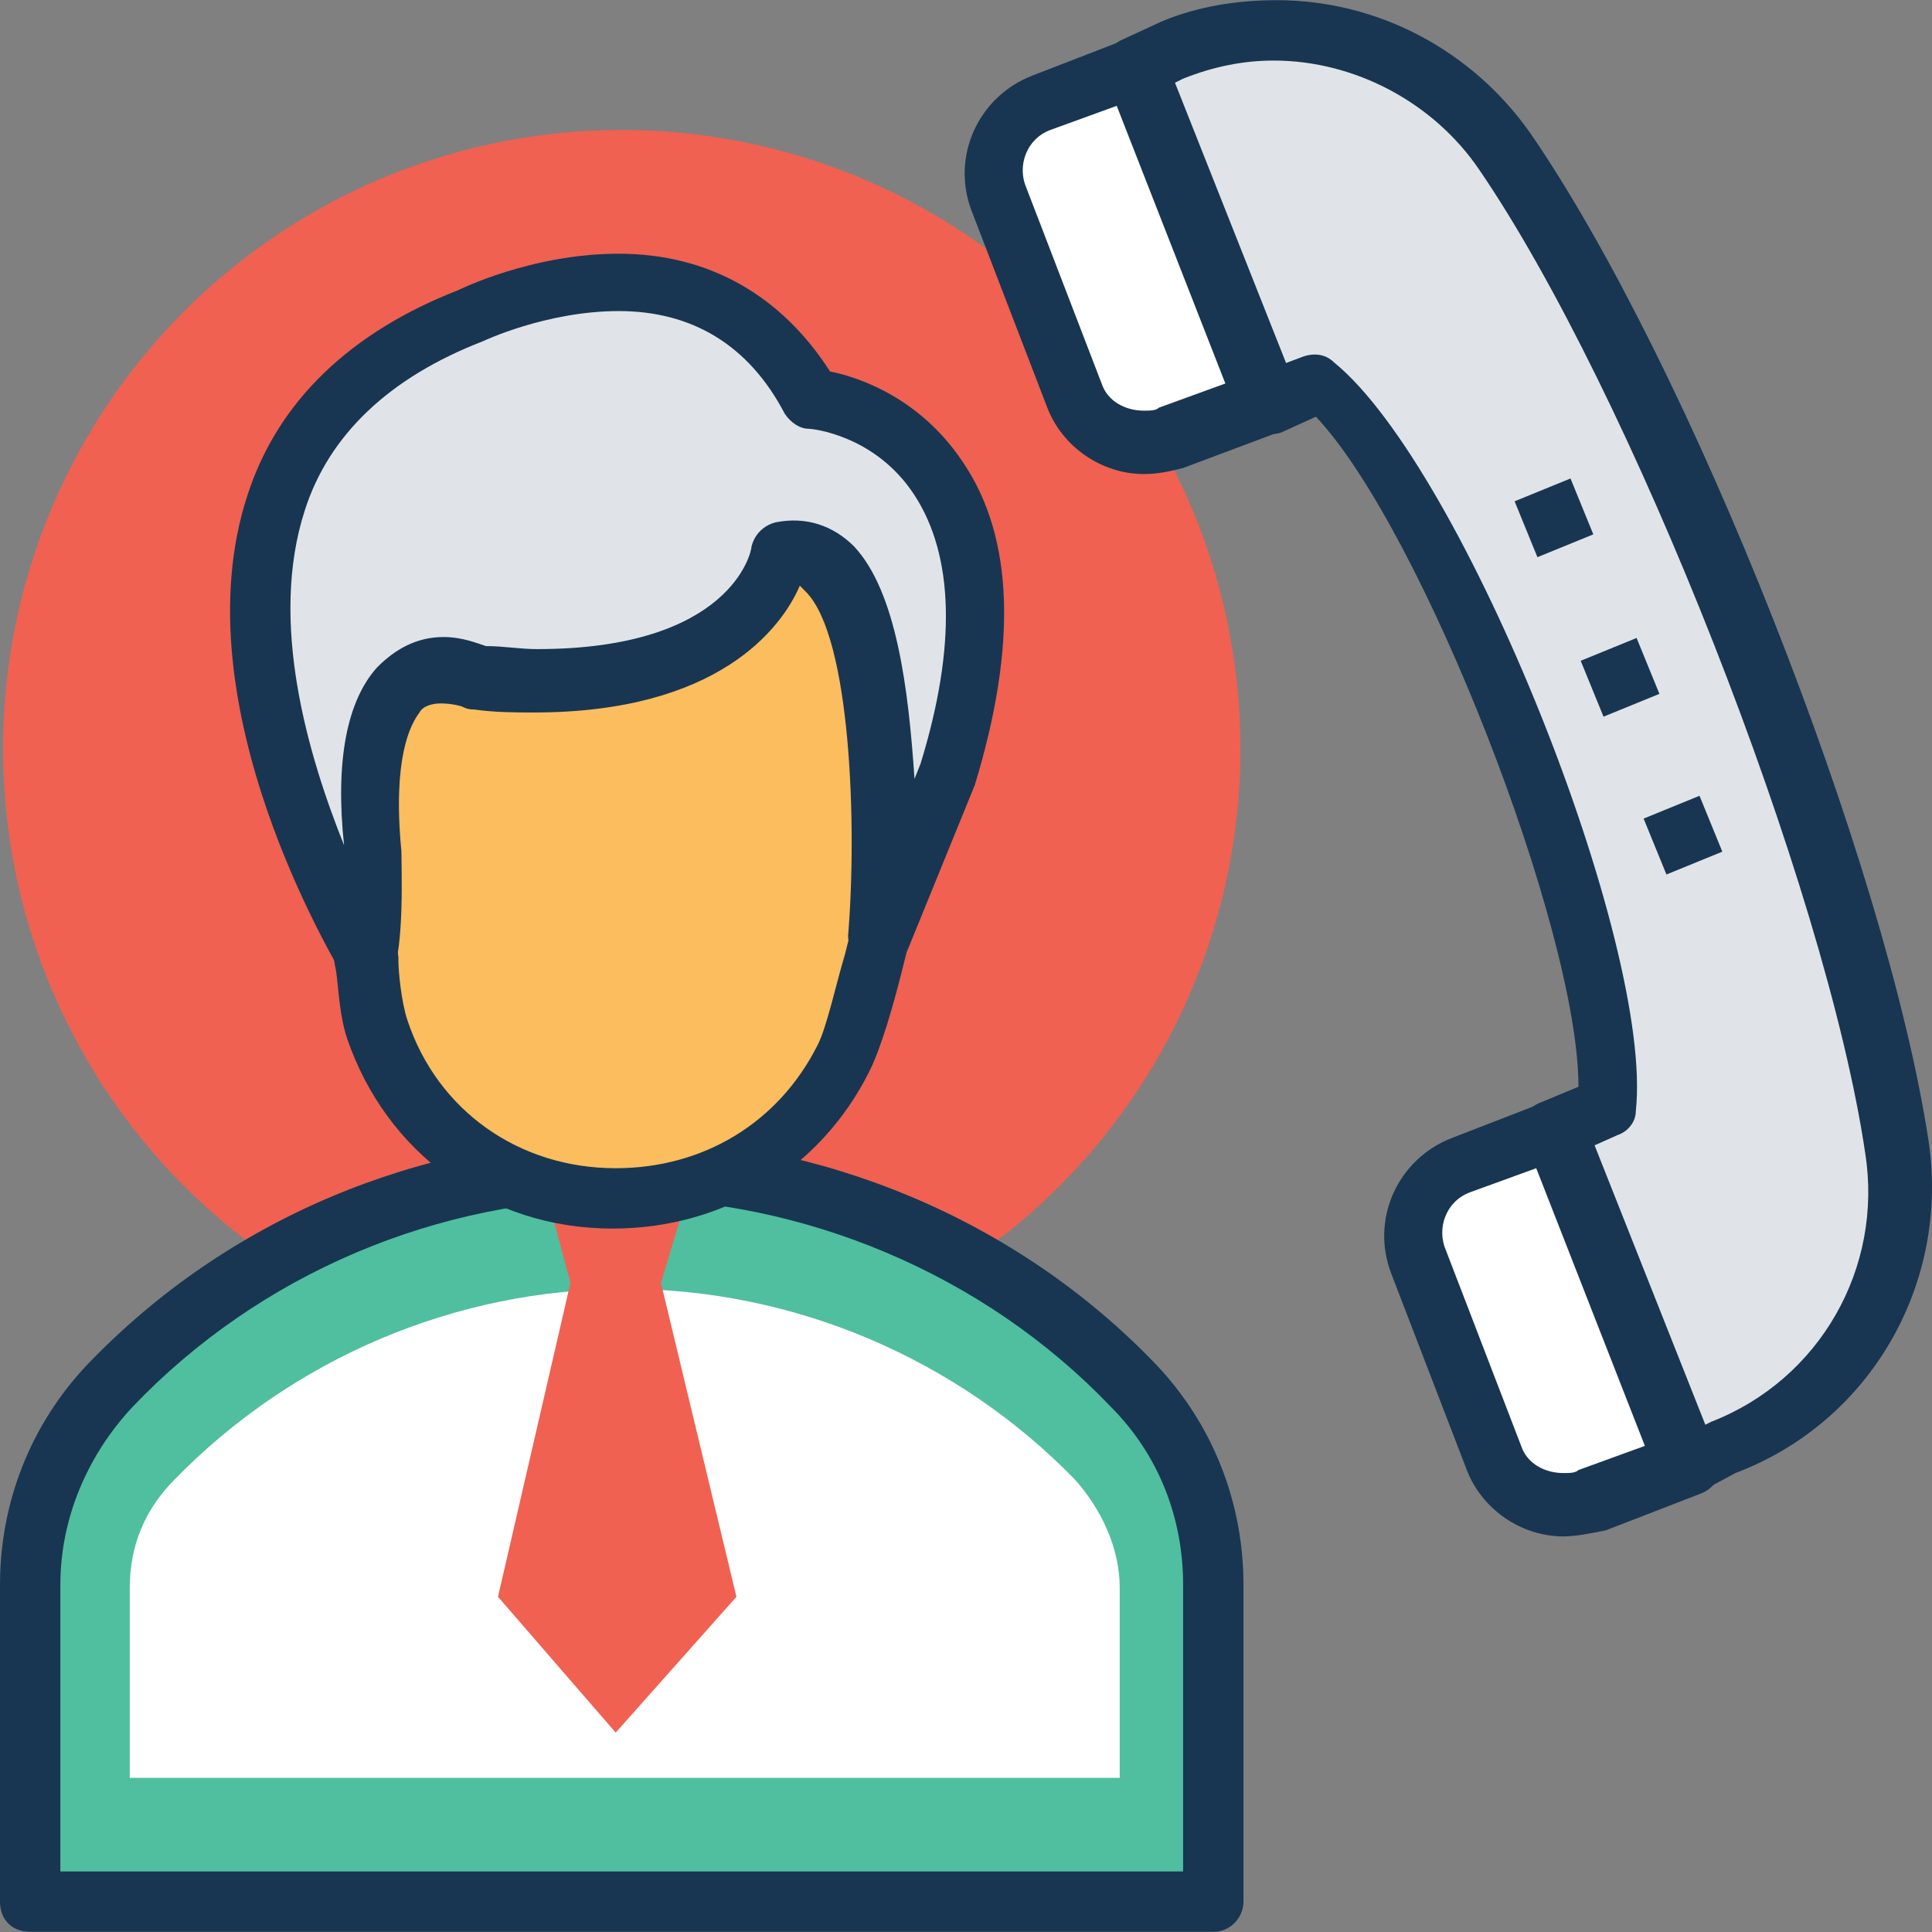<?xml version="1.0" encoding="iso-8859-1"?>
<!-- Generator: Adobe Illustrator 19.0.0, SVG Export Plug-In . SVG Version: 6.00 Build 0)  -->
<svg version="1.1" id="Capa_1" xmlns="http://www.w3.org/2000/svg" xmlns:xlink="http://www.w3.org/1999/xlink" x="0px" y="0px"
	 viewBox="0 0 504.226 504.226" style="enable-background:new 0 0 504.226 504.226;" xml:space="preserve">
<rect x="0" y="0" width="504.226" height="504.226" fill="#808080" stroke="none"/>
<circle style="fill:#F06151;" cx="162.265" cy="195.399" r="161.477"/>
<path style="fill:#4FBF9F;" d="M296.172,361.602L296.172,361.602c-34.658-36.234-83.495-56.714-133.908-56.714l0,0
	c-50.412,0-98.462,20.48-133.908,56.714C14.966,375.781,7.089,393.898,7.089,413.59v82.708h308.775V413.59
	C316.652,393.898,309.563,375.781,296.172,361.602z"/>
<path style="fill:#183651;" d="M316.652,504.175H7.877c-4.726,0-7.877-3.151-7.877-7.877V413.59
	c0-21.268,7.877-41.748,22.843-57.502c36.234-37.809,86.646-59.077,139.422-59.077c51.988,0,103.188,21.268,139.422,59.077
	c14.966,15.754,22.843,36.234,22.843,57.502v82.708C324.529,500.236,321.378,504.175,316.652,504.175z M15.754,488.421h293.022
	V413.59c0-17.329-6.302-33.871-18.905-46.474c-33.083-34.658-80.345-54.351-127.606-54.351c-48.049,0-94.523,19.692-127.606,54.351
	c-11.815,12.603-18.905,29.145-18.905,46.474L15.754,488.421L15.754,488.421z"/>
<path style="fill:#FFFFFF;" d="M33.871,464.002v-49.625c0-11.028,3.938-20.48,11.815-28.357
	c30.72-31.508,73.255-49.625,117.366-49.625s86.646,18.117,117.366,49.625c7.089,7.877,11.815,18.117,11.815,28.357v49.625H33.871z"
	/>
<polygon style="fill:#F06151;" points="172.505,334.821 179.594,311.19 160.689,291.498 142.572,311.19 148.874,334.821 
	129.969,416.741 160.689,452.187 192.197,416.741 "/>
<path style="fill:#FBBD5E;" d="M225.28,127.658l-43.323-7.089l-63.015,21.268l-33.083,40.172l10.24,69.317
	c0,0,0,11.028,2.363,17.329c18.117,55.926,95.311,59.865,121.305,7.877c3.938-7.089,7.089-22.055,9.452-32.295l9.452-79.557
	L225.28,127.658z"/>
<path style="fill:#183651;" d="M159.902,320.642L159.902,320.642c-32.295,0-59.077-19.692-69.317-49.625
	c-2.363-7.089-2.363-16.542-3.151-18.905l-10.24-68.529c0-2.363,0-4.726,1.575-6.302l33.083-40.172
	c0.788-0.788,2.363-2.363,3.938-2.363l63.015-21.268c1.575-0.788,2.363-0.788,3.938,0l43.323,7.089
	c3.151,0.788,5.514,2.363,6.302,4.726l13.391,37.022c0.788,0.788,0.788,2.363,0.788,3.938l-9.452,79.557v0.788l-1.575,6.302
	c-2.363,9.452-5.514,20.48-8.665,26.782C214.252,304.888,189.046,320.642,159.902,320.642z M94.523,184.372l9.452,65.378v0.788
	c0,3.151,0.788,11.028,2.363,15.754c7.877,23.631,29.145,38.597,54.351,38.597l0,0c22.843,0,42.535-11.815,52.775-32.295
	c2.363-4.726,4.726-15.754,7.089-23.631l1.575-6.302l8.665-77.194l-11.028-30.72l-37.022-6.302l-59.077,19.692L94.523,184.372z"/>
<path style="fill:#E0E4E8;" d="M204.012,144.199c0,0-6.302,38.597-78.769,32.295c0,0-33.871-16.542-26.782,45.686
	c0,0,0.788,22.055-1.575,29.145c0,0-78.769-127.606,25.994-168.566c0,0,60.652-30.72,89.009,21.268c0,0,63.015,6.302,35.446,98.462
	l-17.329,42.535C229.218,244.236,237.095,136.322,204.012,144.199z"/>
<path style="fill:#183651;" d="M96.098,259.202c-2.363,0-5.514-1.575-6.302-3.938c-1.575-3.151-43.323-70.892-25.206-126.031
	c7.877-24.418,26.782-42.535,55.138-53.563c0,0,18.905-9.452,41.748-9.452c23.631,0,42.535,11.028,55.138,30.72
	c7.877,1.575,23.631,7.089,34.658,23.631c13.391,19.692,14.178,48.049,3.151,84.283l-17.329,42.535
	c-1.575,3.938-5.514,5.514-9.452,4.726c-3.938-0.788-6.302-4.726-6.302-7.877c2.363-28.357,0.788-77.982-11.028-89.797
	c-0.788-0.788-0.788-0.788-1.575-1.575c-4.726,11.028-21.268,33.083-69.317,33.083c-4.726,0-10.24,0-15.754-0.788
	c-0.788,0-1.575,0-3.151-0.788l0,0c0,0-2.363-0.788-5.514-0.788c-2.363,0-4.726,0.788-5.514,2.363
	c-2.363,3.151-7.089,11.815-4.726,36.234c0,4.726,0.788,24.418-2.363,32.295c-0.788,3.151-3.151,4.726-6.302,5.514
	C96.886,259.202,96.886,259.202,96.098,259.202z M161.477,81.184c-18.905,0-35.446,7.877-35.446,7.877
	c-24.418,9.452-40.172,24.418-46.474,44.111c-9.452,29.145,0.788,63.803,10.24,87.434c-2.363-22.055,0.788-37.809,8.665-46.474
	c4.726-4.726,10.24-7.877,17.329-7.877c4.726,0,8.665,1.575,11.028,2.363c4.726,0,8.665,0.788,13.391,0.788
	c50.412,0,55.926-25.206,55.926-26.782c0.788-3.151,3.151-5.514,6.302-6.302c7.877-1.575,14.966,0.788,20.48,6.302
	c11.028,11.815,14.178,37.022,15.754,60.652l1.575-3.938c9.452-30.72,8.665-54.351-1.575-70.105
	c-10.24-15.754-26.782-17.329-27.569-17.329c-2.363,0-4.726-1.575-6.302-3.938C195.348,89.848,180.382,81.184,161.477,81.184z"/>
<path style="fill:#E0E4E8;" d="M330.831,104.815l14.178-5.514c30.72,26.782,78.769,148.874,74.831,189.834l-14.178,5.514
	l33.871,87.434l10.24-4.726c31.508-12.603,50.412-44.898,44.898-77.982c-10.24-70.892-61.44-200.862-102.4-259.938
	c-18.905-27.569-55.138-38.597-86.646-26.782l-10.24,4.726L330.831,104.815z"/>
<path style="fill:#183651;" d="M439.532,389.959c-0.788,0-2.363,0-3.151-0.788c-1.575-0.788-3.151-2.363-3.938-4.726l-34.658-86.646
	c-1.575-3.938,0-8.665,4.726-10.24l9.452-3.938c0-40.96-40.96-145.723-68.529-174.868l-8.665,3.938
	c-1.575,0.788-3.938,0.788-6.302,0c-1.575-0.788-3.151-2.363-3.938-4.726l-35.446-87.434c-1.575-3.938,0-8.665,3.938-10.24
	l10.24-4.726c9.452-3.938,19.692-5.514,29.932-5.514c26.782,0,51.2,13.391,66.166,34.658
	c41.748,60.652,92.948,190.622,103.975,263.089c5.514,37.022-14.966,73.255-50.412,86.646l-10.24,5.514
	C441.895,389.959,440.32,389.959,439.532,389.959z M415.114,299.375l28.357,73.255l3.151-1.575
	c28.357-11.028,44.898-40.172,40.172-70.105c-10.24-69.317-61.44-199.286-100.825-256.788
	c-11.815-17.329-32.295-28.357-53.563-28.357c-7.877,0-15.754,1.575-23.631,4.726l-3.151,1.575l28.357,73.255l6.302-2.363
	c2.363-0.788,5.514-0.788,7.877,1.575c33.871,27.569,83.495,152.025,78.769,195.348c0,3.151-2.363,5.514-4.726,6.302
	L415.114,299.375z"/>
<path style="fill:#FFFFFF;" d="M380.455,304.101c-10.24,3.938-14.966,15.754-11.028,25.206l19.692,51.2
	c3.938,10.24,15.754,14.966,25.206,11.028l24.418-9.452l-34.658-87.434L380.455,304.101z"/>
<path style="fill:#183651;" d="M408.025,400.987L408.025,400.987c-11.028,0-21.268-7.089-25.206-17.329l-19.692-51.2
	c-5.514-14.178,1.575-29.932,15.754-35.446l24.418-9.452c3.938-1.575,8.665,0.788,10.24,4.726l34.658,87.434
	c0.788,1.575,0.788,3.938,0,6.302c-0.788,1.575-2.363,3.151-4.726,3.938l-24.418,9.452
	C415.114,400.199,411.175,400.987,408.025,400.987z M400.935,304.888l-17.329,6.302c-6.302,2.363-8.665,9.452-6.302,14.966
	l19.692,51.2c1.575,4.726,6.302,7.089,11.028,7.089l0,0c1.575,0,3.151,0,3.938-0.788l17.329-6.302L400.935,304.888z"/>
<path style="fill:#FFFFFF;" d="M271.754,26.833c-10.24,3.938-14.966,15.754-11.028,25.206l19.692,51.2
	c3.938,10.24,15.754,14.966,25.206,11.028l24.418-9.452l-33.871-87.434L271.754,26.833z"/>
<g>
	<path style="fill:#183651;" d="M298.535,123.719L298.535,123.719c-11.028,0-21.268-7.089-25.206-17.329l-19.692-51.2
		c-5.514-14.178,1.575-29.932,15.754-35.446l24.418-9.452c3.938-1.575,8.665,0.788,10.24,4.726l34.658,87.434
		c0.788,1.575,0.788,3.938,0,6.302c-0.788,1.575-2.363,3.151-4.726,3.938l-25.206,9.452
		C305.625,122.932,302.474,123.719,298.535,123.719z M291.446,27.621l-17.329,6.302c-6.302,2.363-8.665,9.452-6.302,14.966
		l19.692,51.2c1.575,4.726,6.302,7.089,11.028,7.089l0,0c1.575,0,3.151,0,3.938-0.788l17.329-6.302L291.446,27.621z"/>
	
		<rect x="397.699" y="127.346" transform="matrix(-0.378 -0.926 0.926 -0.378 433.655 561.824)" style="fill:#183651;" width="15.753" height="15.753"/>
	
		<rect x="415.146" y="168.98" transform="matrix(-0.378 -0.926 0.926 -0.378 418.945 635.343)" style="fill:#183651;" width="15.754" height="15.754"/>
	
		<rect x="431.577" y="210.187" transform="matrix(-0.378 -0.926 0.926 -0.378 403.421 707.321)" style="fill:#183651;" width="15.754" height="15.754"/>
</g>
<g>
</g>
<g>
</g>
<g>
</g>
<g>
</g>
<g>
</g>
<g>
</g>
<g>
</g>
<g>
</g>
<g>
</g>
<g>
</g>
<g>
</g>
<g>
</g>
<g>
</g>
<g>
</g>
<g>
</g>
</svg>
